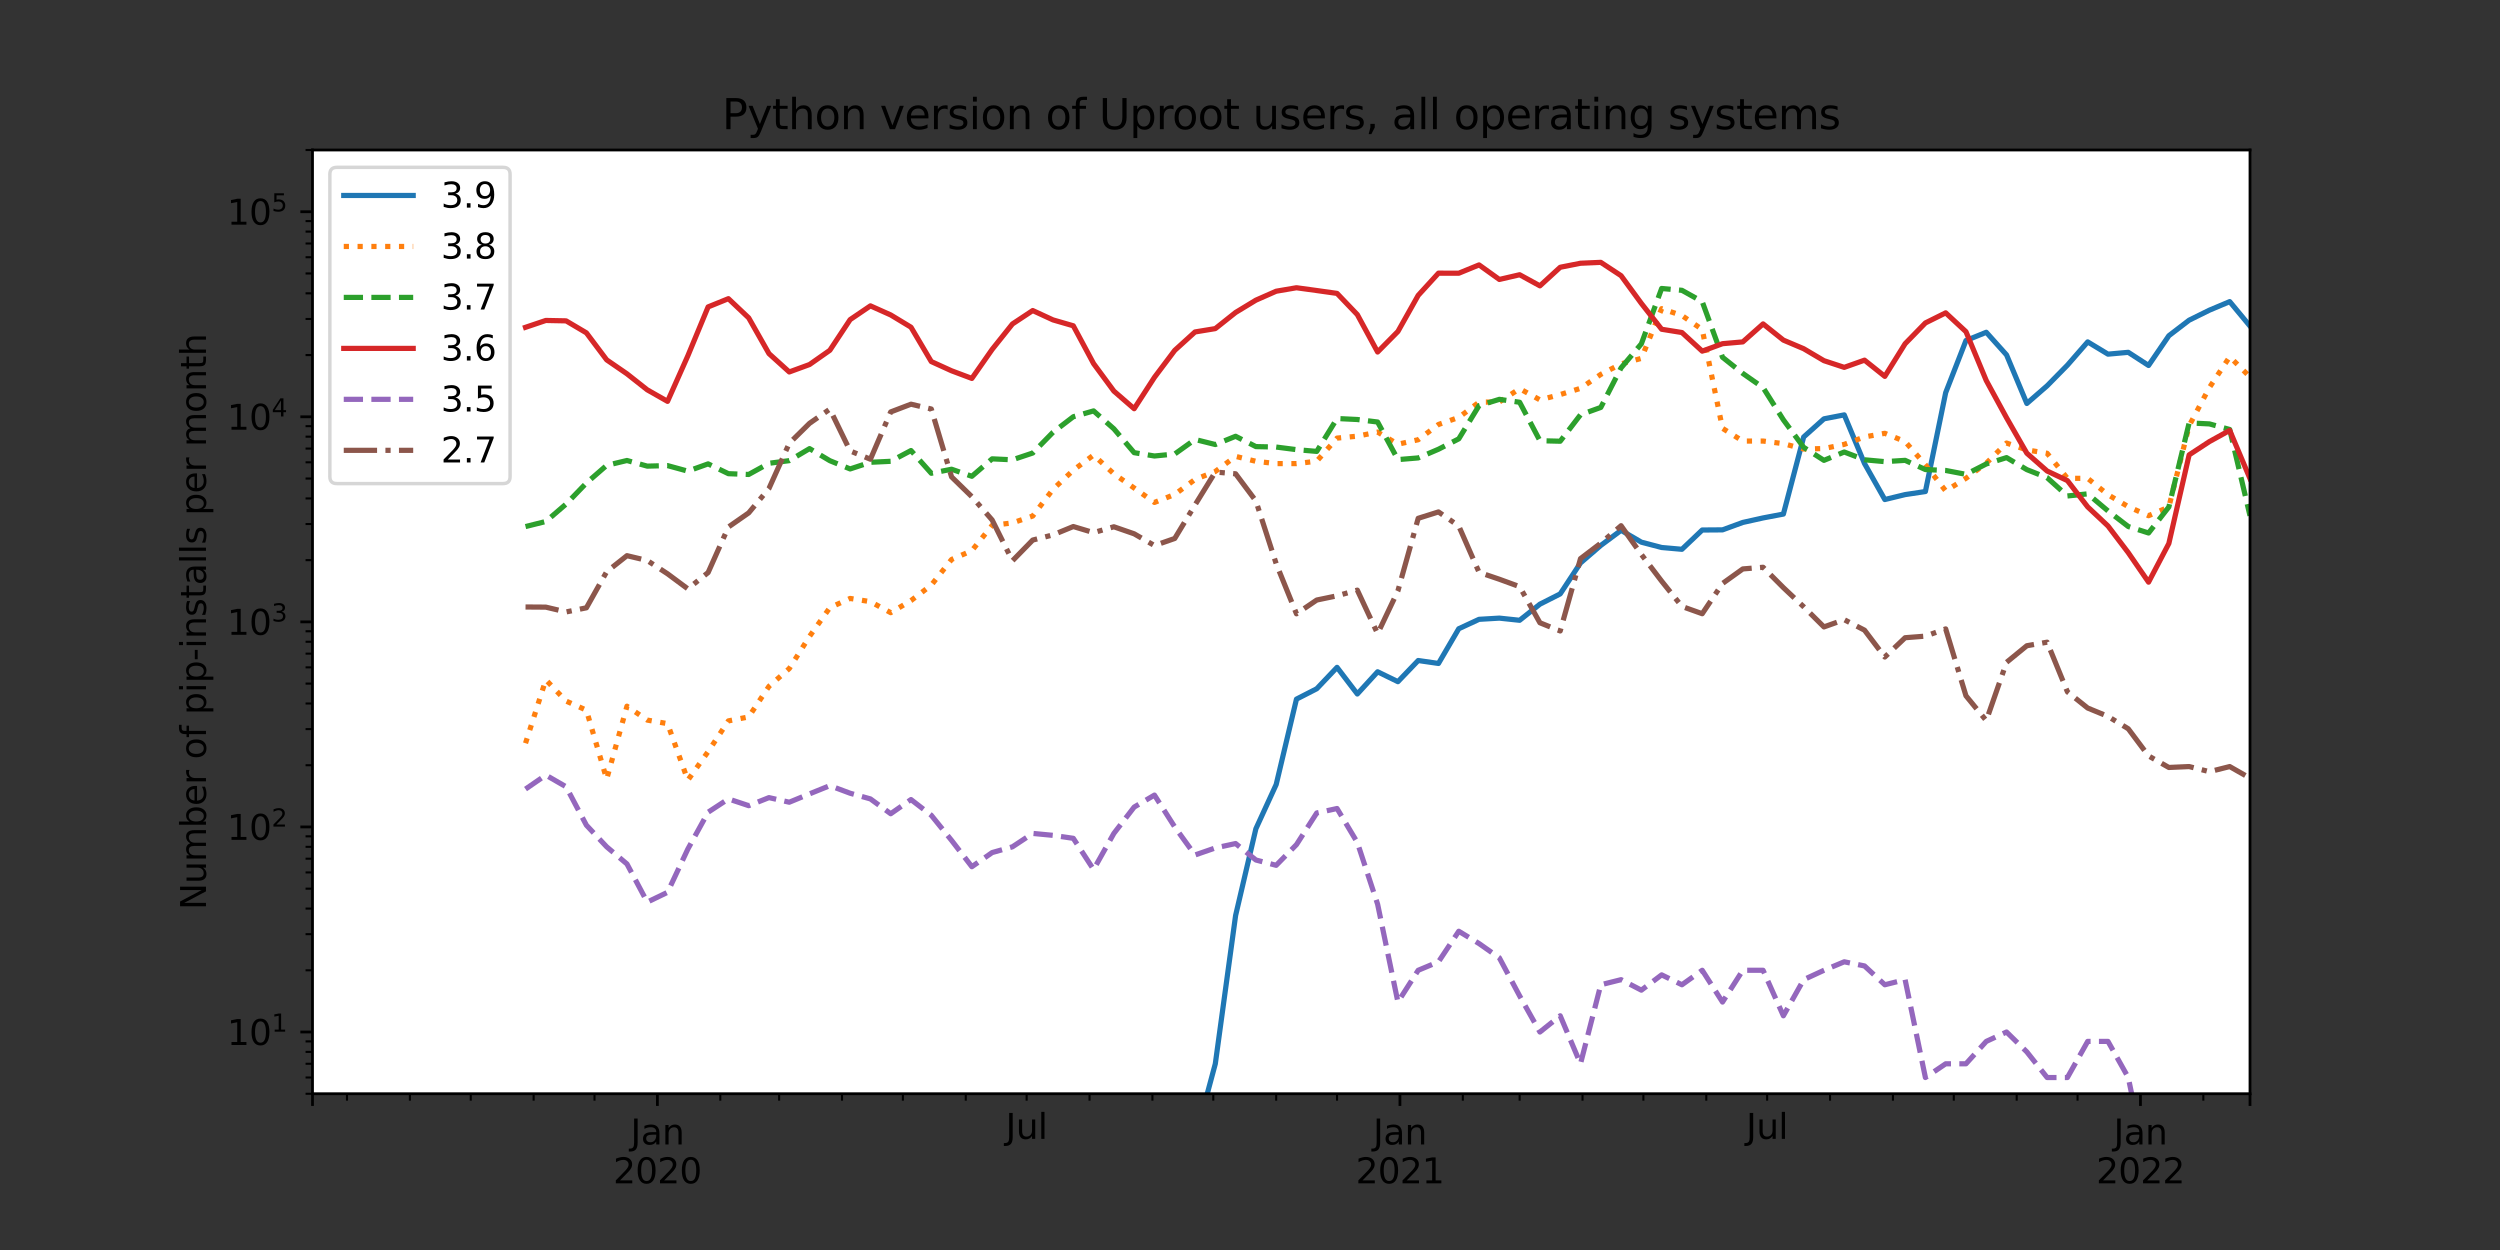 <?xml version="1.0" encoding="utf-8" standalone="no"?>
<!DOCTYPE svg PUBLIC "-//W3C//DTD SVG 1.1//EN"
  "http://www.w3.org/Graphics/SVG/1.1/DTD/svg11.dtd">
<svg xmlns:xlink="http://www.w3.org/1999/xlink" width="720pt" height="360pt" viewBox="0 0 720 360" xmlns="http://www.w3.org/2000/svg" version="1.1">
 <rect x="0" y="0" width="720" height="360" fill="#333333" stroke="none"/>
 <defs>
  <style type="text/css">*{stroke-linejoin: round; stroke-linecap: butt}</style>
 </defs>
 <g id="figure_1">
  <g id="patch_1">
   <path d="M 0 360 
L 720 360 
L 720 0 
L 0 0 
L 0 360 
z
" style="fill: none"/>
  </g>
  <g id="axes_1">
   <g id="patch_2">
    <path d="M 90 315 
L 648 315 
L 648 43.2 
L 90 43.2 
z
" style="fill: #ffffff"/>
   </g>
   <g id="matplotlib.axis_1">
    <g id="xtick_1">
     <g id="line2d_1">
      <defs>
       <path id="m4659f7b552" d="M 0 0 
L 0 3.5 
" style="stroke: #000000; stroke-width: 0.8"/>
      </defs>
      <g>
       <use xlink:href="#m4659f7b552" x="90" y="315" style="stroke: #000000; stroke-width: 0.8"/>
      </g>
     </g>
    </g>
    <g id="xtick_2">
     <g id="line2d_2">
      <g>
       <use xlink:href="#m4659f7b552" x="189.33" y="315" style="stroke: #000000; stroke-width: 0.8"/>
      </g>
     </g>
     <g id="text_1">
      <!-- Jan -->
      <g transform="translate(181.622 329.598)scale(0.1 -0.1)">
       <defs>
        <path id="DejaVuSans-4a" d="M 628 4666 
L 1259 4666 
L 1259 325 
Q 1259 -519 939 -900 
Q 619 -1281 -91 -1281 
L -331 -1281 
L -331 -750 
L -134 -750 
Q 284 -750 456 -515 
Q 628 -281 628 325 
L 628 4666 
z
" transform="scale(0.016)"/>
        <path id="DejaVuSans-61" d="M 2194 1759 
Q 1497 1759 1228 1600 
Q 959 1441 959 1056 
Q 959 750 1161 570 
Q 1363 391 1709 391 
Q 2188 391 2477 730 
Q 2766 1069 2766 1631 
L 2766 1759 
L 2194 1759 
z
M 3341 1997 
L 3341 0 
L 2766 0 
L 2766 531 
Q 2569 213 2275 61 
Q 1981 -91 1556 -91 
Q 1019 -91 701 211 
Q 384 513 384 1019 
Q 384 1609 779 1909 
Q 1175 2209 1959 2209 
L 2766 2209 
L 2766 2266 
Q 2766 2663 2505 2880 
Q 2244 3097 1772 3097 
Q 1472 3097 1187 3025 
Q 903 2953 641 2809 
L 641 3341 
Q 956 3463 1253 3523 
Q 1550 3584 1831 3584 
Q 2591 3584 2966 3190 
Q 3341 2797 3341 1997 
z
" transform="scale(0.016)"/>
        <path id="DejaVuSans-6e" d="M 3513 2113 
L 3513 0 
L 2938 0 
L 2938 2094 
Q 2938 2591 2744 2837 
Q 2550 3084 2163 3084 
Q 1697 3084 1428 2787 
Q 1159 2491 1159 1978 
L 1159 0 
L 581 0 
L 581 3500 
L 1159 3500 
L 1159 2956 
Q 1366 3272 1645 3428 
Q 1925 3584 2291 3584 
Q 2894 3584 3203 3211 
Q 3513 2838 3513 2113 
z
" transform="scale(0.016)"/>
       </defs>
       <use xlink:href="#DejaVuSans-4a"/>
       <use xlink:href="#DejaVuSans-61" x="29.492"/>
       <use xlink:href="#DejaVuSans-6e" x="90.771"/>
      </g>
      <!-- 2020 -->
      <g transform="translate(176.605 340.796)scale(0.1 -0.1)">
       <defs>
        <path id="DejaVuSans-32" d="M 1228 531 
L 3431 531 
L 3431 0 
L 469 0 
L 469 531 
Q 828 903 1448 1529 
Q 2069 2156 2228 2338 
Q 2531 2678 2651 2914 
Q 2772 3150 2772 3378 
Q 2772 3750 2511 3984 
Q 2250 4219 1831 4219 
Q 1534 4219 1204 4116 
Q 875 4013 500 3803 
L 500 4441 
Q 881 4594 1212 4672 
Q 1544 4750 1819 4750 
Q 2544 4750 2975 4387 
Q 3406 4025 3406 3419 
Q 3406 3131 3298 2873 
Q 3191 2616 2906 2266 
Q 2828 2175 2409 1742 
Q 1991 1309 1228 531 
z
" transform="scale(0.016)"/>
        <path id="DejaVuSans-30" d="M 2034 4250 
Q 1547 4250 1301 3770 
Q 1056 3291 1056 2328 
Q 1056 1369 1301 889 
Q 1547 409 2034 409 
Q 2525 409 2770 889 
Q 3016 1369 3016 2328 
Q 3016 3291 2770 3770 
Q 2525 4250 2034 4250 
z
M 2034 4750 
Q 2819 4750 3233 4129 
Q 3647 3509 3647 2328 
Q 3647 1150 3233 529 
Q 2819 -91 2034 -91 
Q 1250 -91 836 529 
Q 422 1150 422 2328 
Q 422 3509 836 4129 
Q 1250 4750 2034 4750 
z
" transform="scale(0.016)"/>
       </defs>
       <use xlink:href="#DejaVuSans-32"/>
       <use xlink:href="#DejaVuSans-30" x="63.623"/>
       <use xlink:href="#DejaVuSans-32" x="127.246"/>
       <use xlink:href="#DejaVuSans-30" x="190.869"/>
      </g>
     </g>
    </g>
    <g id="xtick_3">
     <g id="line2d_3">
      <g>
       <use xlink:href="#m4659f7b552" x="403.181" y="315" style="stroke: #000000; stroke-width: 0.8"/>
      </g>
     </g>
     <g id="text_2">
      <!-- Jan -->
      <g transform="translate(395.473 329.598)scale(0.1 -0.1)">
       <use xlink:href="#DejaVuSans-4a"/>
       <use xlink:href="#DejaVuSans-61" x="29.492"/>
       <use xlink:href="#DejaVuSans-6e" x="90.771"/>
      </g>
      <!-- 2021 -->
      <g transform="translate(390.456 340.796)scale(0.1 -0.1)">
       <defs>
        <path id="DejaVuSans-31" d="M 794 531 
L 1825 531 
L 1825 4091 
L 703 3866 
L 703 4441 
L 1819 4666 
L 2450 4666 
L 2450 531 
L 3481 531 
L 3481 0 
L 794 0 
L 794 531 
z
" transform="scale(0.016)"/>
       </defs>
       <use xlink:href="#DejaVuSans-32"/>
       <use xlink:href="#DejaVuSans-30" x="63.623"/>
       <use xlink:href="#DejaVuSans-32" x="127.246"/>
       <use xlink:href="#DejaVuSans-31" x="190.869"/>
      </g>
     </g>
    </g>
    <g id="xtick_4">
     <g id="line2d_4">
      <g>
       <use xlink:href="#m4659f7b552" x="616.448" y="315" style="stroke: #000000; stroke-width: 0.8"/>
      </g>
     </g>
     <g id="text_3">
      <!-- Jan -->
      <g transform="translate(608.74 329.598)scale(0.1 -0.1)">
       <use xlink:href="#DejaVuSans-4a"/>
       <use xlink:href="#DejaVuSans-61" x="29.492"/>
       <use xlink:href="#DejaVuSans-6e" x="90.771"/>
      </g>
      <!-- 2022 -->
      <g transform="translate(603.723 340.796)scale(0.1 -0.1)">
       <use xlink:href="#DejaVuSans-32"/>
       <use xlink:href="#DejaVuSans-30" x="63.623"/>
       <use xlink:href="#DejaVuSans-32" x="127.246"/>
       <use xlink:href="#DejaVuSans-32" x="190.869"/>
      </g>
     </g>
    </g>
    <g id="xtick_5">
     <g id="line2d_5">
      <g>
       <use xlink:href="#m4659f7b552" x="648" y="315" style="stroke: #000000; stroke-width: 0.8"/>
      </g>
     </g>
    </g>
    <g id="xtick_6">
     <g id="line2d_6">
      <defs>
       <path id="m3054c1ba41" d="M 0 0 
L 0 2 
" style="stroke: #000000; stroke-width: 0.6"/>
      </defs>
      <g>
       <use xlink:href="#m3054c1ba41" x="99.933" y="315" style="stroke: #000000; stroke-width: 0.6"/>
      </g>
     </g>
    </g>
    <g id="xtick_7">
     <g id="line2d_7">
      <g>
       <use xlink:href="#m3054c1ba41" x="118.046" y="315" style="stroke: #000000; stroke-width: 0.6"/>
      </g>
     </g>
    </g>
    <g id="xtick_8">
     <g id="line2d_8">
      <g>
       <use xlink:href="#m3054c1ba41" x="135.575" y="315" style="stroke: #000000; stroke-width: 0.6"/>
      </g>
     </g>
    </g>
    <g id="xtick_9">
     <g id="line2d_9">
      <g>
       <use xlink:href="#m3054c1ba41" x="153.688" y="315" style="stroke: #000000; stroke-width: 0.6"/>
      </g>
     </g>
    </g>
    <g id="xtick_10">
     <g id="line2d_10">
      <g>
       <use xlink:href="#m3054c1ba41" x="171.217" y="315" style="stroke: #000000; stroke-width: 0.6"/>
      </g>
     </g>
    </g>
    <g id="xtick_11">
     <g id="line2d_11">
      <g>
       <use xlink:href="#m3054c1ba41" x="207.443" y="315" style="stroke: #000000; stroke-width: 0.6"/>
      </g>
     </g>
    </g>
    <g id="xtick_12">
     <g id="line2d_12">
      <g>
       <use xlink:href="#m3054c1ba41" x="224.387" y="315" style="stroke: #000000; stroke-width: 0.6"/>
      </g>
     </g>
    </g>
    <g id="xtick_13">
     <g id="line2d_13">
      <g>
       <use xlink:href="#m3054c1ba41" x="242.501" y="315" style="stroke: #000000; stroke-width: 0.6"/>
      </g>
     </g>
    </g>
    <g id="xtick_14">
     <g id="line2d_14">
      <g>
       <use xlink:href="#m3054c1ba41" x="260.029" y="315" style="stroke: #000000; stroke-width: 0.6"/>
      </g>
     </g>
    </g>
    <g id="xtick_15">
     <g id="line2d_15">
      <g>
       <use xlink:href="#m3054c1ba41" x="278.142" y="315" style="stroke: #000000; stroke-width: 0.6"/>
      </g>
     </g>
    </g>
    <g id="xtick_16">
     <g id="line2d_16">
      <g>
       <use xlink:href="#m3054c1ba41" x="295.671" y="315" style="stroke: #000000; stroke-width: 0.6"/>
      </g>
     </g>
     <g id="text_4">
      <!-- Jul -->
      <g transform="translate(289.638 327.998)scale(0.1 -0.1)">
       <defs>
        <path id="DejaVuSans-75" d="M 544 1381 
L 544 3500 
L 1119 3500 
L 1119 1403 
Q 1119 906 1312 657 
Q 1506 409 1894 409 
Q 2359 409 2629 706 
Q 2900 1003 2900 1516 
L 2900 3500 
L 3475 3500 
L 3475 0 
L 2900 0 
L 2900 538 
Q 2691 219 2414 64 
Q 2138 -91 1772 -91 
Q 1169 -91 856 284 
Q 544 659 544 1381 
z
M 1991 3584 
L 1991 3584 
z
" transform="scale(0.016)"/>
        <path id="DejaVuSans-6c" d="M 603 4863 
L 1178 4863 
L 1178 0 
L 603 0 
L 603 4863 
z
" transform="scale(0.016)"/>
       </defs>
       <use xlink:href="#DejaVuSans-4a"/>
       <use xlink:href="#DejaVuSans-75" x="29.492"/>
       <use xlink:href="#DejaVuSans-6c" x="92.871"/>
      </g>
     </g>
    </g>
    <g id="xtick_17">
     <g id="line2d_17">
      <g>
       <use xlink:href="#m3054c1ba41" x="313.784" y="315" style="stroke: #000000; stroke-width: 0.6"/>
      </g>
     </g>
    </g>
    <g id="xtick_18">
     <g id="line2d_18">
      <g>
       <use xlink:href="#m3054c1ba41" x="331.897" y="315" style="stroke: #000000; stroke-width: 0.6"/>
      </g>
     </g>
    </g>
    <g id="xtick_19">
     <g id="line2d_19">
      <g>
       <use xlink:href="#m3054c1ba41" x="349.426" y="315" style="stroke: #000000; stroke-width: 0.6"/>
      </g>
     </g>
    </g>
    <g id="xtick_20">
     <g id="line2d_20">
      <g>
       <use xlink:href="#m3054c1ba41" x="367.539" y="315" style="stroke: #000000; stroke-width: 0.6"/>
      </g>
     </g>
    </g>
    <g id="xtick_21">
     <g id="line2d_21">
      <g>
       <use xlink:href="#m3054c1ba41" x="385.068" y="315" style="stroke: #000000; stroke-width: 0.6"/>
      </g>
     </g>
    </g>
    <g id="xtick_22">
     <g id="line2d_22">
      <g>
       <use xlink:href="#m3054c1ba41" x="421.294" y="315" style="stroke: #000000; stroke-width: 0.6"/>
      </g>
     </g>
    </g>
    <g id="xtick_23">
     <g id="line2d_23">
      <g>
       <use xlink:href="#m3054c1ba41" x="437.654" y="315" style="stroke: #000000; stroke-width: 0.6"/>
      </g>
     </g>
    </g>
    <g id="xtick_24">
     <g id="line2d_24">
      <g>
       <use xlink:href="#m3054c1ba41" x="455.768" y="315" style="stroke: #000000; stroke-width: 0.6"/>
      </g>
     </g>
    </g>
    <g id="xtick_25">
     <g id="line2d_25">
      <g>
       <use xlink:href="#m3054c1ba41" x="473.296" y="315" style="stroke: #000000; stroke-width: 0.6"/>
      </g>
     </g>
    </g>
    <g id="xtick_26">
     <g id="line2d_26">
      <g>
       <use xlink:href="#m3054c1ba41" x="491.409" y="315" style="stroke: #000000; stroke-width: 0.6"/>
      </g>
     </g>
    </g>
    <g id="xtick_27">
     <g id="line2d_27">
      <g>
       <use xlink:href="#m3054c1ba41" x="508.938" y="315" style="stroke: #000000; stroke-width: 0.6"/>
      </g>
     </g>
     <g id="text_5">
      <!-- Jul -->
      <g transform="translate(502.905 327.998)scale(0.1 -0.1)">
       <use xlink:href="#DejaVuSans-4a"/>
       <use xlink:href="#DejaVuSans-75" x="29.492"/>
       <use xlink:href="#DejaVuSans-6c" x="92.871"/>
      </g>
     </g>
    </g>
    <g id="xtick_28">
     <g id="line2d_28">
      <g>
       <use xlink:href="#m3054c1ba41" x="527.051" y="315" style="stroke: #000000; stroke-width: 0.6"/>
      </g>
     </g>
    </g>
    <g id="xtick_29">
     <g id="line2d_29">
      <g>
       <use xlink:href="#m3054c1ba41" x="545.164" y="315" style="stroke: #000000; stroke-width: 0.6"/>
      </g>
     </g>
    </g>
    <g id="xtick_30">
     <g id="line2d_30">
      <g>
       <use xlink:href="#m3054c1ba41" x="562.693" y="315" style="stroke: #000000; stroke-width: 0.6"/>
      </g>
     </g>
    </g>
    <g id="xtick_31">
     <g id="line2d_31">
      <g>
       <use xlink:href="#m3054c1ba41" x="580.806" y="315" style="stroke: #000000; stroke-width: 0.6"/>
      </g>
     </g>
    </g>
    <g id="xtick_32">
     <g id="line2d_32">
      <g>
       <use xlink:href="#m3054c1ba41" x="598.335" y="315" style="stroke: #000000; stroke-width: 0.6"/>
      </g>
     </g>
    </g>
    <g id="xtick_33">
     <g id="line2d_33">
      <g>
       <use xlink:href="#m3054c1ba41" x="634.561" y="315" style="stroke: #000000; stroke-width: 0.6"/>
      </g>
     </g>
    </g>
   </g>
   <g id="matplotlib.axis_2">
    <g id="ytick_1">
     <g id="line2d_34">
      <defs>
       <path id="m616596f6e4" d="M 0 0 
L -3.5 0 
" style="stroke: #000000; stroke-width: 0.8"/>
      </defs>
      <g>
       <use xlink:href="#m616596f6e4" x="90" y="297.221" style="stroke: #000000; stroke-width: 0.8"/>
      </g>
     </g>
     <g id="text_6">
      <!-- $\mathdefault{10^{1}}$ -->
      <g transform="translate(65.4 301.02)scale(0.1 -0.1)">
       <use xlink:href="#DejaVuSans-31" transform="translate(0 0.684)"/>
       <use xlink:href="#DejaVuSans-30" transform="translate(63.623 0.684)"/>
       <use xlink:href="#DejaVuSans-31" transform="translate(128.203 38.966)scale(0.7)"/>
      </g>
     </g>
    </g>
    <g id="ytick_2">
     <g id="line2d_35">
      <g>
       <use xlink:href="#m616596f6e4" x="90" y="238.161" style="stroke: #000000; stroke-width: 0.8"/>
      </g>
     </g>
     <g id="text_7">
      <!-- $\mathdefault{10^{2}}$ -->
      <g transform="translate(65.4 241.96)scale(0.1 -0.1)">
       <use xlink:href="#DejaVuSans-31" transform="translate(0 0.766)"/>
       <use xlink:href="#DejaVuSans-30" transform="translate(63.623 0.766)"/>
       <use xlink:href="#DejaVuSans-32" transform="translate(128.203 39.047)scale(0.7)"/>
      </g>
     </g>
    </g>
    <g id="ytick_3">
     <g id="line2d_36">
      <g>
       <use xlink:href="#m616596f6e4" x="90" y="179.1" style="stroke: #000000; stroke-width: 0.8"/>
      </g>
     </g>
     <g id="text_8">
      <!-- $\mathdefault{10^{3}}$ -->
      <g transform="translate(65.4 182.899)scale(0.1 -0.1)">
       <defs>
        <path id="DejaVuSans-33" d="M 2597 2516 
Q 3050 2419 3304 2112 
Q 3559 1806 3559 1356 
Q 3559 666 3084 287 
Q 2609 -91 1734 -91 
Q 1441 -91 1130 -33 
Q 819 25 488 141 
L 488 750 
Q 750 597 1062 519 
Q 1375 441 1716 441 
Q 2309 441 2620 675 
Q 2931 909 2931 1356 
Q 2931 1769 2642 2001 
Q 2353 2234 1838 2234 
L 1294 2234 
L 1294 2753 
L 1863 2753 
Q 2328 2753 2575 2939 
Q 2822 3125 2822 3475 
Q 2822 3834 2567 4026 
Q 2313 4219 1838 4219 
Q 1578 4219 1281 4162 
Q 984 4106 628 3988 
L 628 4550 
Q 988 4650 1302 4700 
Q 1616 4750 1894 4750 
Q 2613 4750 3031 4423 
Q 3450 4097 3450 3541 
Q 3450 3153 3228 2886 
Q 3006 2619 2597 2516 
z
" transform="scale(0.016)"/>
       </defs>
       <use xlink:href="#DejaVuSans-31" transform="translate(0 0.766)"/>
       <use xlink:href="#DejaVuSans-30" transform="translate(63.623 0.766)"/>
       <use xlink:href="#DejaVuSans-33" transform="translate(128.203 39.047)scale(0.7)"/>
      </g>
     </g>
    </g>
    <g id="ytick_4">
     <g id="line2d_37">
      <g>
       <use xlink:href="#m616596f6e4" x="90" y="120.039" style="stroke: #000000; stroke-width: 0.8"/>
      </g>
     </g>
     <g id="text_9">
      <!-- $\mathdefault{10^{4}}$ -->
      <g transform="translate(65.4 123.839)scale(0.1 -0.1)">
       <defs>
        <path id="DejaVuSans-34" d="M 2419 4116 
L 825 1625 
L 2419 1625 
L 2419 4116 
z
M 2253 4666 
L 3047 4666 
L 3047 1625 
L 3713 1625 
L 3713 1100 
L 3047 1100 
L 3047 0 
L 2419 0 
L 2419 1100 
L 313 1100 
L 313 1709 
L 2253 4666 
z
" transform="scale(0.016)"/>
       </defs>
       <use xlink:href="#DejaVuSans-31" transform="translate(0 0.684)"/>
       <use xlink:href="#DejaVuSans-30" transform="translate(63.623 0.684)"/>
       <use xlink:href="#DejaVuSans-34" transform="translate(128.203 38.966)scale(0.7)"/>
      </g>
     </g>
    </g>
    <g id="ytick_5">
     <g id="line2d_38">
      <g>
       <use xlink:href="#m616596f6e4" x="90" y="60.979" style="stroke: #000000; stroke-width: 0.8"/>
      </g>
     </g>
     <g id="text_10">
      <!-- $\mathdefault{10^{5}}$ -->
      <g transform="translate(65.4 64.778)scale(0.1 -0.1)">
       <defs>
        <path id="DejaVuSans-35" d="M 691 4666 
L 3169 4666 
L 3169 4134 
L 1269 4134 
L 1269 2991 
Q 1406 3038 1543 3061 
Q 1681 3084 1819 3084 
Q 2600 3084 3056 2656 
Q 3513 2228 3513 1497 
Q 3513 744 3044 326 
Q 2575 -91 1722 -91 
Q 1428 -91 1123 -41 
Q 819 9 494 109 
L 494 744 
Q 775 591 1075 516 
Q 1375 441 1709 441 
Q 2250 441 2565 725 
Q 2881 1009 2881 1497 
Q 2881 1984 2565 2268 
Q 2250 2553 1709 2553 
Q 1456 2553 1204 2497 
Q 953 2441 691 2322 
L 691 4666 
z
" transform="scale(0.016)"/>
       </defs>
       <use xlink:href="#DejaVuSans-31" transform="translate(0 0.684)"/>
       <use xlink:href="#DejaVuSans-30" transform="translate(63.623 0.684)"/>
       <use xlink:href="#DejaVuSans-35" transform="translate(128.203 38.966)scale(0.7)"/>
      </g>
     </g>
    </g>
    <g id="ytick_6">
     <g id="line2d_39">
      <defs>
       <path id="m87d5b6f08a" d="M 0 0 
L -2 0 
" style="stroke: #000000; stroke-width: 0.6"/>
      </defs>
      <g>
       <use xlink:href="#m87d5b6f08a" x="90" y="315" style="stroke: #000000; stroke-width: 0.6"/>
      </g>
     </g>
    </g>
    <g id="ytick_7">
     <g id="line2d_40">
      <g>
       <use xlink:href="#m87d5b6f08a" x="90" y="310.324" style="stroke: #000000; stroke-width: 0.6"/>
      </g>
     </g>
    </g>
    <g id="ytick_8">
     <g id="line2d_41">
      <g>
       <use xlink:href="#m87d5b6f08a" x="90" y="306.37" style="stroke: #000000; stroke-width: 0.6"/>
      </g>
     </g>
    </g>
    <g id="ytick_9">
     <g id="line2d_42">
      <g>
       <use xlink:href="#m87d5b6f08a" x="90" y="302.945" style="stroke: #000000; stroke-width: 0.6"/>
      </g>
     </g>
    </g>
    <g id="ytick_10">
     <g id="line2d_43">
      <g>
       <use xlink:href="#m87d5b6f08a" x="90" y="299.923" style="stroke: #000000; stroke-width: 0.6"/>
      </g>
     </g>
    </g>
    <g id="ytick_11">
     <g id="line2d_44">
      <g>
       <use xlink:href="#m87d5b6f08a" x="90" y="279.442" style="stroke: #000000; stroke-width: 0.6"/>
      </g>
     </g>
    </g>
    <g id="ytick_12">
     <g id="line2d_45">
      <g>
       <use xlink:href="#m87d5b6f08a" x="90" y="269.042" style="stroke: #000000; stroke-width: 0.6"/>
      </g>
     </g>
    </g>
    <g id="ytick_13">
     <g id="line2d_46">
      <g>
       <use xlink:href="#m87d5b6f08a" x="90" y="261.663" style="stroke: #000000; stroke-width: 0.6"/>
      </g>
     </g>
    </g>
    <g id="ytick_14">
     <g id="line2d_47">
      <g>
       <use xlink:href="#m87d5b6f08a" x="90" y="255.939" style="stroke: #000000; stroke-width: 0.6"/>
      </g>
     </g>
    </g>
    <g id="ytick_15">
     <g id="line2d_48">
      <g>
       <use xlink:href="#m87d5b6f08a" x="90" y="251.263" style="stroke: #000000; stroke-width: 0.6"/>
      </g>
     </g>
    </g>
    <g id="ytick_16">
     <g id="line2d_49">
      <g>
       <use xlink:href="#m87d5b6f08a" x="90" y="247.309" style="stroke: #000000; stroke-width: 0.6"/>
      </g>
     </g>
    </g>
    <g id="ytick_17">
     <g id="line2d_50">
      <g>
       <use xlink:href="#m87d5b6f08a" x="90" y="243.884" style="stroke: #000000; stroke-width: 0.6"/>
      </g>
     </g>
    </g>
    <g id="ytick_18">
     <g id="line2d_51">
      <g>
       <use xlink:href="#m87d5b6f08a" x="90" y="240.863" style="stroke: #000000; stroke-width: 0.6"/>
      </g>
     </g>
    </g>
    <g id="ytick_19">
     <g id="line2d_52">
      <g>
       <use xlink:href="#m87d5b6f08a" x="90" y="220.382" style="stroke: #000000; stroke-width: 0.6"/>
      </g>
     </g>
    </g>
    <g id="ytick_20">
     <g id="line2d_53">
      <g>
       <use xlink:href="#m87d5b6f08a" x="90" y="209.981" style="stroke: #000000; stroke-width: 0.6"/>
      </g>
     </g>
    </g>
    <g id="ytick_21">
     <g id="line2d_54">
      <g>
       <use xlink:href="#m87d5b6f08a" x="90" y="202.603" style="stroke: #000000; stroke-width: 0.6"/>
      </g>
     </g>
    </g>
    <g id="ytick_22">
     <g id="line2d_55">
      <g>
       <use xlink:href="#m87d5b6f08a" x="90" y="196.879" style="stroke: #000000; stroke-width: 0.6"/>
      </g>
     </g>
    </g>
    <g id="ytick_23">
     <g id="line2d_56">
      <g>
       <use xlink:href="#m87d5b6f08a" x="90" y="192.202" style="stroke: #000000; stroke-width: 0.6"/>
      </g>
     </g>
    </g>
    <g id="ytick_24">
     <g id="line2d_57">
      <g>
       <use xlink:href="#m87d5b6f08a" x="90" y="188.249" style="stroke: #000000; stroke-width: 0.6"/>
      </g>
     </g>
    </g>
    <g id="ytick_25">
     <g id="line2d_58">
      <g>
       <use xlink:href="#m87d5b6f08a" x="90" y="184.824" style="stroke: #000000; stroke-width: 0.6"/>
      </g>
     </g>
    </g>
    <g id="ytick_26">
     <g id="line2d_59">
      <g>
       <use xlink:href="#m87d5b6f08a" x="90" y="181.802" style="stroke: #000000; stroke-width: 0.6"/>
      </g>
     </g>
    </g>
    <g id="ytick_27">
     <g id="line2d_60">
      <g>
       <use xlink:href="#m87d5b6f08a" x="90" y="161.321" style="stroke: #000000; stroke-width: 0.6"/>
      </g>
     </g>
    </g>
    <g id="ytick_28">
     <g id="line2d_61">
      <g>
       <use xlink:href="#m87d5b6f08a" x="90" y="150.921" style="stroke: #000000; stroke-width: 0.6"/>
      </g>
     </g>
    </g>
    <g id="ytick_29">
     <g id="line2d_62">
      <g>
       <use xlink:href="#m87d5b6f08a" x="90" y="143.542" style="stroke: #000000; stroke-width: 0.6"/>
      </g>
     </g>
    </g>
    <g id="ytick_30">
     <g id="line2d_63">
      <g>
       <use xlink:href="#m87d5b6f08a" x="90" y="137.818" style="stroke: #000000; stroke-width: 0.6"/>
      </g>
     </g>
    </g>
    <g id="ytick_31">
     <g id="line2d_64">
      <g>
       <use xlink:href="#m87d5b6f08a" x="90" y="133.142" style="stroke: #000000; stroke-width: 0.6"/>
      </g>
     </g>
    </g>
    <g id="ytick_32">
     <g id="line2d_65">
      <g>
       <use xlink:href="#m87d5b6f08a" x="90" y="129.188" style="stroke: #000000; stroke-width: 0.6"/>
      </g>
     </g>
    </g>
    <g id="ytick_33">
     <g id="line2d_66">
      <g>
       <use xlink:href="#m87d5b6f08a" x="90" y="125.763" style="stroke: #000000; stroke-width: 0.6"/>
      </g>
     </g>
    </g>
    <g id="ytick_34">
     <g id="line2d_67">
      <g>
       <use xlink:href="#m87d5b6f08a" x="90" y="122.742" style="stroke: #000000; stroke-width: 0.6"/>
      </g>
     </g>
    </g>
    <g id="ytick_35">
     <g id="line2d_68">
      <g>
       <use xlink:href="#m87d5b6f08a" x="90" y="102.261" style="stroke: #000000; stroke-width: 0.6"/>
      </g>
     </g>
    </g>
    <g id="ytick_36">
     <g id="line2d_69">
      <g>
       <use xlink:href="#m87d5b6f08a" x="90" y="91.86" style="stroke: #000000; stroke-width: 0.6"/>
      </g>
     </g>
    </g>
    <g id="ytick_37">
     <g id="line2d_70">
      <g>
       <use xlink:href="#m87d5b6f08a" x="90" y="84.482" style="stroke: #000000; stroke-width: 0.6"/>
      </g>
     </g>
    </g>
    <g id="ytick_38">
     <g id="line2d_71">
      <g>
       <use xlink:href="#m87d5b6f08a" x="90" y="78.758" style="stroke: #000000; stroke-width: 0.6"/>
      </g>
     </g>
    </g>
    <g id="ytick_39">
     <g id="line2d_72">
      <g>
       <use xlink:href="#m87d5b6f08a" x="90" y="74.081" style="stroke: #000000; stroke-width: 0.6"/>
      </g>
     </g>
    </g>
    <g id="ytick_40">
     <g id="line2d_73">
      <g>
       <use xlink:href="#m87d5b6f08a" x="90" y="70.128" style="stroke: #000000; stroke-width: 0.6"/>
      </g>
     </g>
    </g>
    <g id="ytick_41">
     <g id="line2d_74">
      <g>
       <use xlink:href="#m87d5b6f08a" x="90" y="66.703" style="stroke: #000000; stroke-width: 0.6"/>
      </g>
     </g>
    </g>
    <g id="ytick_42">
     <g id="line2d_75">
      <g>
       <use xlink:href="#m87d5b6f08a" x="90" y="63.681" style="stroke: #000000; stroke-width: 0.6"/>
      </g>
     </g>
    </g>
    <g id="ytick_43">
     <g id="line2d_76">
      <g>
       <use xlink:href="#m87d5b6f08a" x="90" y="43.2" style="stroke: #000000; stroke-width: 0.6"/>
      </g>
     </g>
    </g>
    <g id="text_11">
     <!-- Number of pip-installs per month -->
     <g transform="translate(59.32 262.006)rotate(-90)scale(0.1 -0.1)">
      <defs>
       <path id="DejaVuSans-4e" d="M 628 4666 
L 1478 4666 
L 3547 763 
L 3547 4666 
L 4159 4666 
L 4159 0 
L 3309 0 
L 1241 3903 
L 1241 0 
L 628 0 
L 628 4666 
z
" transform="scale(0.016)"/>
       <path id="DejaVuSans-6d" d="M 3328 2828 
Q 3544 3216 3844 3400 
Q 4144 3584 4550 3584 
Q 5097 3584 5394 3201 
Q 5691 2819 5691 2113 
L 5691 0 
L 5113 0 
L 5113 2094 
Q 5113 2597 4934 2840 
Q 4756 3084 4391 3084 
Q 3944 3084 3684 2787 
Q 3425 2491 3425 1978 
L 3425 0 
L 2847 0 
L 2847 2094 
Q 2847 2600 2669 2842 
Q 2491 3084 2119 3084 
Q 1678 3084 1418 2786 
Q 1159 2488 1159 1978 
L 1159 0 
L 581 0 
L 581 3500 
L 1159 3500 
L 1159 2956 
Q 1356 3278 1631 3431 
Q 1906 3584 2284 3584 
Q 2666 3584 2933 3390 
Q 3200 3197 3328 2828 
z
" transform="scale(0.016)"/>
       <path id="DejaVuSans-62" d="M 3116 1747 
Q 3116 2381 2855 2742 
Q 2594 3103 2138 3103 
Q 1681 3103 1420 2742 
Q 1159 2381 1159 1747 
Q 1159 1113 1420 752 
Q 1681 391 2138 391 
Q 2594 391 2855 752 
Q 3116 1113 3116 1747 
z
M 1159 2969 
Q 1341 3281 1617 3432 
Q 1894 3584 2278 3584 
Q 2916 3584 3314 3078 
Q 3713 2572 3713 1747 
Q 3713 922 3314 415 
Q 2916 -91 2278 -91 
Q 1894 -91 1617 61 
Q 1341 213 1159 525 
L 1159 0 
L 581 0 
L 581 4863 
L 1159 4863 
L 1159 2969 
z
" transform="scale(0.016)"/>
       <path id="DejaVuSans-65" d="M 3597 1894 
L 3597 1613 
L 953 1613 
Q 991 1019 1311 708 
Q 1631 397 2203 397 
Q 2534 397 2845 478 
Q 3156 559 3463 722 
L 3463 178 
Q 3153 47 2828 -22 
Q 2503 -91 2169 -91 
Q 1331 -91 842 396 
Q 353 884 353 1716 
Q 353 2575 817 3079 
Q 1281 3584 2069 3584 
Q 2775 3584 3186 3129 
Q 3597 2675 3597 1894 
z
M 3022 2063 
Q 3016 2534 2758 2815 
Q 2500 3097 2075 3097 
Q 1594 3097 1305 2825 
Q 1016 2553 972 2059 
L 3022 2063 
z
" transform="scale(0.016)"/>
       <path id="DejaVuSans-72" d="M 2631 2963 
Q 2534 3019 2420 3045 
Q 2306 3072 2169 3072 
Q 1681 3072 1420 2755 
Q 1159 2438 1159 1844 
L 1159 0 
L 581 0 
L 581 3500 
L 1159 3500 
L 1159 2956 
Q 1341 3275 1631 3429 
Q 1922 3584 2338 3584 
Q 2397 3584 2469 3576 
Q 2541 3569 2628 3553 
L 2631 2963 
z
" transform="scale(0.016)"/>
       <path id="DejaVuSans-20" transform="scale(0.016)"/>
       <path id="DejaVuSans-6f" d="M 1959 3097 
Q 1497 3097 1228 2736 
Q 959 2375 959 1747 
Q 959 1119 1226 758 
Q 1494 397 1959 397 
Q 2419 397 2687 759 
Q 2956 1122 2956 1747 
Q 2956 2369 2687 2733 
Q 2419 3097 1959 3097 
z
M 1959 3584 
Q 2709 3584 3137 3096 
Q 3566 2609 3566 1747 
Q 3566 888 3137 398 
Q 2709 -91 1959 -91 
Q 1206 -91 779 398 
Q 353 888 353 1747 
Q 353 2609 779 3096 
Q 1206 3584 1959 3584 
z
" transform="scale(0.016)"/>
       <path id="DejaVuSans-66" d="M 2375 4863 
L 2375 4384 
L 1825 4384 
Q 1516 4384 1395 4259 
Q 1275 4134 1275 3809 
L 1275 3500 
L 2222 3500 
L 2222 3053 
L 1275 3053 
L 1275 0 
L 697 0 
L 697 3053 
L 147 3053 
L 147 3500 
L 697 3500 
L 697 3744 
Q 697 4328 969 4595 
Q 1241 4863 1831 4863 
L 2375 4863 
z
" transform="scale(0.016)"/>
       <path id="DejaVuSans-70" d="M 1159 525 
L 1159 -1331 
L 581 -1331 
L 581 3500 
L 1159 3500 
L 1159 2969 
Q 1341 3281 1617 3432 
Q 1894 3584 2278 3584 
Q 2916 3584 3314 3078 
Q 3713 2572 3713 1747 
Q 3713 922 3314 415 
Q 2916 -91 2278 -91 
Q 1894 -91 1617 61 
Q 1341 213 1159 525 
z
M 3116 1747 
Q 3116 2381 2855 2742 
Q 2594 3103 2138 3103 
Q 1681 3103 1420 2742 
Q 1159 2381 1159 1747 
Q 1159 1113 1420 752 
Q 1681 391 2138 391 
Q 2594 391 2855 752 
Q 3116 1113 3116 1747 
z
" transform="scale(0.016)"/>
       <path id="DejaVuSans-69" d="M 603 3500 
L 1178 3500 
L 1178 0 
L 603 0 
L 603 3500 
z
M 603 4863 
L 1178 4863 
L 1178 4134 
L 603 4134 
L 603 4863 
z
" transform="scale(0.016)"/>
       <path id="DejaVuSans-2d" d="M 313 2009 
L 1997 2009 
L 1997 1497 
L 313 1497 
L 313 2009 
z
" transform="scale(0.016)"/>
       <path id="DejaVuSans-73" d="M 2834 3397 
L 2834 2853 
Q 2591 2978 2328 3040 
Q 2066 3103 1784 3103 
Q 1356 3103 1142 2972 
Q 928 2841 928 2578 
Q 928 2378 1081 2264 
Q 1234 2150 1697 2047 
L 1894 2003 
Q 2506 1872 2764 1633 
Q 3022 1394 3022 966 
Q 3022 478 2636 193 
Q 2250 -91 1575 -91 
Q 1294 -91 989 -36 
Q 684 19 347 128 
L 347 722 
Q 666 556 975 473 
Q 1284 391 1588 391 
Q 1994 391 2212 530 
Q 2431 669 2431 922 
Q 2431 1156 2273 1281 
Q 2116 1406 1581 1522 
L 1381 1569 
Q 847 1681 609 1914 
Q 372 2147 372 2553 
Q 372 3047 722 3315 
Q 1072 3584 1716 3584 
Q 2034 3584 2315 3537 
Q 2597 3491 2834 3397 
z
" transform="scale(0.016)"/>
       <path id="DejaVuSans-74" d="M 1172 4494 
L 1172 3500 
L 2356 3500 
L 2356 3053 
L 1172 3053 
L 1172 1153 
Q 1172 725 1289 603 
Q 1406 481 1766 481 
L 2356 481 
L 2356 0 
L 1766 0 
Q 1100 0 847 248 
Q 594 497 594 1153 
L 594 3053 
L 172 3053 
L 172 3500 
L 594 3500 
L 594 4494 
L 1172 4494 
z
" transform="scale(0.016)"/>
       <path id="DejaVuSans-68" d="M 3513 2113 
L 3513 0 
L 2938 0 
L 2938 2094 
Q 2938 2591 2744 2837 
Q 2550 3084 2163 3084 
Q 1697 3084 1428 2787 
Q 1159 2491 1159 1978 
L 1159 0 
L 581 0 
L 581 4863 
L 1159 4863 
L 1159 2956 
Q 1366 3272 1645 3428 
Q 1925 3584 2291 3584 
Q 2894 3584 3203 3211 
Q 3513 2838 3513 2113 
z
" transform="scale(0.016)"/>
      </defs>
      <use xlink:href="#DejaVuSans-4e"/>
      <use xlink:href="#DejaVuSans-75" x="74.805"/>
      <use xlink:href="#DejaVuSans-6d" x="138.184"/>
      <use xlink:href="#DejaVuSans-62" x="235.596"/>
      <use xlink:href="#DejaVuSans-65" x="299.072"/>
      <use xlink:href="#DejaVuSans-72" x="360.596"/>
      <use xlink:href="#DejaVuSans-20" x="401.709"/>
      <use xlink:href="#DejaVuSans-6f" x="433.496"/>
      <use xlink:href="#DejaVuSans-66" x="494.678"/>
      <use xlink:href="#DejaVuSans-20" x="529.883"/>
      <use xlink:href="#DejaVuSans-70" x="561.67"/>
      <use xlink:href="#DejaVuSans-69" x="625.146"/>
      <use xlink:href="#DejaVuSans-70" x="652.93"/>
      <use xlink:href="#DejaVuSans-2d" x="716.406"/>
      <use xlink:href="#DejaVuSans-69" x="752.49"/>
      <use xlink:href="#DejaVuSans-6e" x="780.273"/>
      <use xlink:href="#DejaVuSans-73" x="843.652"/>
      <use xlink:href="#DejaVuSans-74" x="895.752"/>
      <use xlink:href="#DejaVuSans-61" x="934.961"/>
      <use xlink:href="#DejaVuSans-6c" x="996.24"/>
      <use xlink:href="#DejaVuSans-6c" x="1024.023"/>
      <use xlink:href="#DejaVuSans-73" x="1051.807"/>
      <use xlink:href="#DejaVuSans-20" x="1103.906"/>
      <use xlink:href="#DejaVuSans-70" x="1135.693"/>
      <use xlink:href="#DejaVuSans-65" x="1199.17"/>
      <use xlink:href="#DejaVuSans-72" x="1260.693"/>
      <use xlink:href="#DejaVuSans-20" x="1301.807"/>
      <use xlink:href="#DejaVuSans-6d" x="1333.594"/>
      <use xlink:href="#DejaVuSans-6f" x="1431.006"/>
      <use xlink:href="#DejaVuSans-6e" x="1492.188"/>
      <use xlink:href="#DejaVuSans-74" x="1555.566"/>
      <use xlink:href="#DejaVuSans-68" x="1594.775"/>
     </g>
    </g>
   </g>
   <g id="line2d_77">
    <path d="M 332.479 361 
L 332.482 338.503 
L 338.325 338.503 
L 344.168 328.103 
L 350.01 306.37 
L 355.853 263.663 
L 361.696 238.679 
L 367.539 225.945 
L 373.382 201.351 
L 379.225 198.357 
L 385.068 192.202 
L 390.911 199.868 
L 396.754 193.473 
L 402.597 196.321 
L 408.44 190.228 
L 414.283 191.073 
L 420.126 181.072 
L 425.969 178.367 
L 431.812 178.02 
L 437.654 178.642 
L 443.497 174 
L 449.34 171.044 
L 455.183 162.129 
L 461.026 157.086 
L 466.869 152.736 
L 472.712 156.147 
L 478.555 157.68 
L 484.398 158.198 
L 490.241 152.645 
L 496.084 152.599 
L 501.927 150.463 
L 507.77 149.162 
L 513.613 148.052 
L 519.455 125.853 
L 525.298 120.623 
L 531.141 119.486 
L 536.984 133.508 
L 542.827 143.865 
L 548.67 142.444 
L 554.513 141.562 
L 560.356 113.084 
L 566.199 98.073 
L 572.042 95.695 
L 577.885 102.212 
L 583.728 116.197 
L 589.571 111.11 
L 595.414 105.168 
L 601.257 98.466 
L 607.099 101.996 
L 612.942 101.469 
L 618.785 105.254 
L 624.628 96.69 
L 630.471 92.213 
L 636.314 89.326 
L 642.157 86.865 
L 648 93.914 
" clip-path="url(#p88ece42730)" style="fill: none; stroke: #1f77b4; stroke-width: 1.5; stroke-linecap: square"/>
   </g>
   <g id="line2d_78">
    <path d="M 151.351 214.05 
L 157.194 195.775 
L 163.037 201.907 
L 168.88 204.533 
L 174.723 224.4 
L 180.565 203.384 
L 186.408 207.382 
L 192.251 208.406 
L 198.094 224.701 
L 203.937 216.464 
L 209.78 207.615 
L 215.623 206.471 
L 221.466 197.66 
L 227.309 192.547 
L 233.152 183.269 
L 238.995 175.007 
L 244.838 172.351 
L 250.681 173.274 
L 256.524 176.446 
L 262.366 172.969 
L 268.209 168.513 
L 274.052 161.129 
L 279.895 158.587 
L 285.738 151.3 
L 291.581 150.598 
L 297.424 148.617 
L 303.267 140.917 
L 309.11 135.416 
L 314.953 131.057 
L 320.796 136.46 
L 326.639 140.549 
L 332.482 144.696 
L 338.325 142.401 
L 344.168 138.081 
L 350.01 135.783 
L 355.853 131.435 
L 361.696 132.853 
L 367.539 133.521 
L 373.382 133.521 
L 379.225 132.828 
L 385.068 126.177 
L 390.911 125.619 
L 396.754 124.438 
L 402.597 127.937 
L 408.44 126.644 
L 414.283 122.251 
L 420.126 120.22 
L 425.969 115.827 
L 431.812 115.766 
L 437.654 111.931 
L 443.497 115.163 
L 449.34 113.632 
L 455.183 111.845 
L 461.026 107.821 
L 466.869 104.798 
L 472.712 103.217 
L 478.555 88.899 
L 484.398 90.873 
L 490.241 94.898 
L 496.084 123.362 
L 501.927 127.031 
L 507.77 127.021 
L 513.613 127.773 
L 519.455 129.32 
L 525.298 129.181 
L 531.141 127.979 
L 536.984 125.834 
L 542.827 124.794 
L 548.67 127.167 
L 554.513 133.844 
L 560.356 141.385 
L 566.199 137.752 
L 572.042 133.413 
L 577.885 127.597 
L 583.728 129.568 
L 589.571 130.546 
L 595.414 137.762 
L 601.257 137.772 
L 607.099 142.474 
L 612.942 145.919 
L 618.785 148.523 
L 624.628 146.025 
L 630.471 122.614 
L 636.314 111.608 
L 642.157 102.739 
L 648 108.578 
" clip-path="url(#p88ece42730)" style="fill: none; stroke-dasharray: 1.5,2.475; stroke-dashoffset: 0; stroke: #ff7f0e; stroke-width: 1.5"/>
   </g>
   <g id="line2d_79">
    <path d="M 151.351 151.649 
L 157.194 150.188 
L 163.037 145.17 
L 168.88 139.107 
L 174.723 134.025 
L 180.565 132.621 
L 186.408 134.247 
L 192.251 134.091 
L 198.094 135.693 
L 203.937 133.595 
L 209.78 136.421 
L 215.623 136.645 
L 221.466 133.426 
L 227.309 132.668 
L 233.152 129.203 
L 238.995 132.68 
L 244.838 135.054 
L 250.681 133.138 
L 256.524 132.857 
L 262.366 129.755 
L 268.209 136.3 
L 274.052 135.137 
L 279.895 137.17 
L 285.738 132.148 
L 291.581 132.425 
L 297.424 130.469 
L 303.267 124.493 
L 309.11 120.022 
L 314.953 118.34 
L 320.796 123.497 
L 326.639 130.369 
L 332.482 131.327 
L 338.325 130.752 
L 344.168 126.567 
L 350.01 128.024 
L 355.853 125.648 
L 361.696 128.619 
L 367.539 128.748 
L 373.382 129.498 
L 379.225 130.003 
L 385.068 120.532 
L 390.911 120.818 
L 396.754 121.539 
L 402.597 132.367 
L 408.44 131.882 
L 414.283 129.379 
L 420.126 126.386 
L 425.969 116.823 
L 431.812 115.011 
L 437.654 115.851 
L 443.497 126.924 
L 449.34 127.072 
L 455.183 119.449 
L 461.026 117.34 
L 466.869 105.948 
L 472.712 99.019 
L 478.555 83.081 
L 484.398 83.613 
L 490.241 86.87 
L 496.084 102.89 
L 501.927 107.542 
L 507.77 111.643 
L 513.613 120.911 
L 519.455 128.831 
L 525.298 132.58 
L 531.141 130.178 
L 536.984 132.417 
L 542.827 132.955 
L 548.67 132.58 
L 554.513 135.23 
L 560.356 135.491 
L 566.199 136.611 
L 572.042 133.621 
L 577.885 131.793 
L 583.728 135.253 
L 589.571 137.568 
L 595.414 142.84 
L 601.257 142.23 
L 607.099 147.151 
L 612.942 151.641 
L 618.785 153.5 
L 624.628 146.003 
L 630.471 121.799 
L 636.314 122.084 
L 642.157 123.691 
L 648 148.539 
" clip-path="url(#p88ece42730)" style="fill: none; stroke-dasharray: 5.55,2.4; stroke-dashoffset: 0; stroke: #2ca02c; stroke-width: 1.5"/>
   </g>
   <g id="line2d_80">
    <path d="M 151.351 94.266 
L 157.194 92.292 
L 163.037 92.407 
L 168.88 95.86 
L 174.723 103.642 
L 180.565 107.658 
L 186.408 112.27 
L 192.251 115.591 
L 198.094 102.485 
L 203.937 88.389 
L 209.78 86.018 
L 215.623 91.541 
L 221.466 101.841 
L 227.309 107.125 
L 233.152 104.983 
L 238.995 100.882 
L 244.838 92.049 
L 250.681 88.088 
L 256.524 90.702 
L 262.366 94.234 
L 268.209 104.129 
L 274.052 106.788 
L 279.895 108.983 
L 285.738 100.624 
L 291.581 93.302 
L 297.424 89.436 
L 303.267 92.133 
L 309.11 93.826 
L 314.953 104.715 
L 320.796 112.638 
L 326.639 117.707 
L 332.482 108.67 
L 338.325 100.904 
L 344.168 95.602 
L 350.01 94.638 
L 355.853 89.993 
L 361.696 86.446 
L 367.539 83.871 
L 373.382 82.871 
L 379.225 83.674 
L 385.068 84.499 
L 390.911 90.607 
L 396.754 101.377 
L 402.597 95.468 
L 408.44 85.066 
L 414.283 78.669 
L 420.126 78.688 
L 425.969 76.293 
L 431.812 80.481 
L 437.654 79.124 
L 443.497 82.322 
L 449.34 76.971 
L 455.183 75.814 
L 461.026 75.557 
L 466.869 79.395 
L 472.712 87.381 
L 478.555 94.826 
L 484.398 95.768 
L 490.241 101.13 
L 496.084 98.983 
L 501.927 98.467 
L 507.77 93.287 
L 513.613 97.951 
L 519.455 100.426 
L 525.298 103.876 
L 531.141 105.802 
L 536.984 103.725 
L 542.827 108.391 
L 548.67 98.997 
L 554.513 93.006 
L 560.356 90.1 
L 566.199 95.525 
L 572.042 109.592 
L 577.885 120.321 
L 583.728 130.523 
L 589.571 135.655 
L 595.414 138.415 
L 601.257 145.996 
L 607.099 151.483 
L 612.942 159.169 
L 618.785 167.661 
L 624.628 156.527 
L 630.471 131.002 
L 636.314 127.173 
L 642.157 123.95 
L 648 137.844 
" clip-path="url(#p88ece42730)" style="fill: none; stroke: #d62728; stroke-width: 1.5; stroke-linecap: square"/>
   </g>
   <g id="line2d_81">
    <path d="M 151.351 227.253 
L 157.194 223.227 
L 163.037 226.591 
L 168.88 237.653 
L 174.723 243.884 
L 180.565 248.818 
L 186.408 259.808 
L 192.251 256.987 
L 198.094 244.533 
L 203.937 233.915 
L 209.78 230.086 
L 215.623 232.03 
L 221.466 229.714 
L 227.309 231.039 
L 233.152 228.63 
L 238.995 226.266 
L 244.838 228.454 
L 250.681 230.086 
L 256.524 234.354 
L 262.366 230.274 
L 268.209 234.8 
L 274.052 242.029 
L 279.895 249.608 
L 285.738 245.539 
L 291.581 243.884 
L 297.424 240.022 
L 303.267 240.58 
L 309.11 241.439 
L 314.953 250.422 
L 320.796 240.022 
L 326.639 232.437 
L 332.482 228.986 
L 338.325 238.161 
L 344.168 246.233 
L 350.01 244.207 
L 355.853 242.94 
L 361.696 247.678 
L 367.539 249.21 
L 373.382 243.251 
L 379.225 234.133 
L 385.068 232.851 
L 390.911 242.633 
L 396.754 260.412 
L 402.597 288.591 
L 408.44 279.442 
L 414.283 276.997 
L 420.126 268.201 
L 425.969 271.744 
L 431.812 275.857 
L 437.654 286.821 
L 443.497 297.221 
L 449.34 292.545 
L 455.183 306.37 
L 461.026 283.611 
L 466.869 282.144 
L 472.712 285.166 
L 478.555 280.758 
L 484.398 283.611 
L 490.241 279.442 
L 496.084 288.591 
L 501.927 279.442 
L 507.77 279.442 
L 513.613 292.545 
L 519.455 282.144 
L 525.298 279.442 
L 531.141 276.997 
L 536.984 278.191 
L 542.827 283.611 
L 548.67 282.144 
L 554.513 310.324 
L 560.356 306.37 
L 566.199 306.37 
L 572.042 299.923 
L 577.885 297.221 
L 583.728 302.945 
L 589.571 310.324 
L 595.414 310.324 
L 601.257 299.923 
L 607.099 299.923 
L 612.942 310.324 
L 618.785 338.503 
L 618.788 361 
M 642.154 361 
L 642.157 328.103 
L 648 320.724 
" clip-path="url(#p88ece42730)" style="fill: none; stroke-dasharray: 5.55,2.4; stroke-dashoffset: 0; stroke: #9467bd; stroke-width: 1.5"/>
   </g>
   <g id="line2d_82">
    <path d="M 151.351 174.811 
L 157.194 174.855 
L 163.037 176.239 
L 168.88 175.051 
L 174.723 164.658 
L 180.565 160.033 
L 186.408 161.424 
L 192.251 165.249 
L 198.094 169.587 
L 203.937 164.893 
L 209.78 151.782 
L 215.623 147.711 
L 221.466 140.67 
L 227.309 127.666 
L 233.152 121.912 
L 238.995 117.836 
L 244.838 129.868 
L 250.681 132.255 
L 256.524 118.637 
L 262.366 116.406 
L 268.209 117.794 
L 274.052 137.351 
L 279.895 143.047 
L 285.738 149.759 
L 291.581 161.514 
L 297.424 155.536 
L 303.267 154.045 
L 309.11 151.641 
L 314.953 153.396 
L 320.796 151.711 
L 326.639 153.738 
L 332.482 157.119 
L 338.325 155.079 
L 344.168 145.417 
L 350.01 135.944 
L 355.853 136.455 
L 361.696 144.27 
L 367.539 162.341 
L 373.382 176.772 
L 379.225 172.808 
L 385.068 171.593 
L 390.911 169.962 
L 396.754 182.496 
L 402.597 170.178 
L 408.44 149.274 
L 414.283 147.433 
L 420.126 151.492 
L 425.969 164.834 
L 431.812 166.821 
L 437.654 168.958 
L 443.497 179.358 
L 449.34 181.717 
L 455.183 160.889 
L 461.026 156.432 
L 466.869 151.404 
L 472.712 159.682 
L 478.555 167.367 
L 484.398 174.66 
L 490.241 176.749 
L 496.084 168.042 
L 501.927 163.853 
L 507.77 163.376 
L 513.613 169.236 
L 519.455 174.746 
L 525.298 180.551 
L 531.141 178.467 
L 536.984 181.491 
L 542.827 189.219 
L 548.67 183.664 
L 554.513 183.208 
L 560.356 181.127 
L 566.199 200.392 
L 572.042 207.537 
L 577.885 190.748 
L 583.728 185.971 
L 589.571 184.952 
L 595.414 199.242 
L 601.257 203.918 
L 607.099 206.322 
L 612.942 209.896 
L 618.785 217.705 
L 624.628 221.031 
L 630.471 220.769 
L 636.314 222.243 
L 642.157 220.769 
L 648 224.101 
" clip-path="url(#p88ece42730)" style="fill: none; stroke-dasharray: 9.6,2.4,1.5,2.4; stroke-dashoffset: 0; stroke: #8c564b; stroke-width: 1.5"/>
   </g>
   <g id="patch_3">
    <path d="M 90 315 
L 90 43.2 
" style="fill: none; stroke: #000000; stroke-width: 0.8; stroke-linejoin: miter; stroke-linecap: square"/>
   </g>
   <g id="patch_4">
    <path d="M 648 315 
L 648 43.2 
" style="fill: none; stroke: #000000; stroke-width: 0.8; stroke-linejoin: miter; stroke-linecap: square"/>
   </g>
   <g id="patch_5">
    <path d="M 90 315 
L 648 315 
" style="fill: none; stroke: #000000; stroke-width: 0.8; stroke-linejoin: miter; stroke-linecap: square"/>
   </g>
   <g id="patch_6">
    <path d="M 90 43.2 
L 648 43.2 
" style="fill: none; stroke: #000000; stroke-width: 0.8; stroke-linejoin: miter; stroke-linecap: square"/>
   </g>
   <g id="text_12">
    <!-- Python version of Uproot users, all operating systems -->
    <g transform="translate(207.976 37.2)scale(0.12 -0.12)">
     <defs>
      <path id="DejaVuSans-50" d="M 1259 4147 
L 1259 2394 
L 2053 2394 
Q 2494 2394 2734 2622 
Q 2975 2850 2975 3272 
Q 2975 3691 2734 3919 
Q 2494 4147 2053 4147 
L 1259 4147 
z
M 628 4666 
L 2053 4666 
Q 2838 4666 3239 4311 
Q 3641 3956 3641 3272 
Q 3641 2581 3239 2228 
Q 2838 1875 2053 1875 
L 1259 1875 
L 1259 0 
L 628 0 
L 628 4666 
z
" transform="scale(0.016)"/>
      <path id="DejaVuSans-79" d="M 2059 -325 
Q 1816 -950 1584 -1140 
Q 1353 -1331 966 -1331 
L 506 -1331 
L 506 -850 
L 844 -850 
Q 1081 -850 1212 -737 
Q 1344 -625 1503 -206 
L 1606 56 
L 191 3500 
L 800 3500 
L 1894 763 
L 2988 3500 
L 3597 3500 
L 2059 -325 
z
" transform="scale(0.016)"/>
      <path id="DejaVuSans-76" d="M 191 3500 
L 800 3500 
L 1894 563 
L 2988 3500 
L 3597 3500 
L 2284 0 
L 1503 0 
L 191 3500 
z
" transform="scale(0.016)"/>
      <path id="DejaVuSans-55" d="M 556 4666 
L 1191 4666 
L 1191 1831 
Q 1191 1081 1462 751 
Q 1734 422 2344 422 
Q 2950 422 3222 751 
Q 3494 1081 3494 1831 
L 3494 4666 
L 4128 4666 
L 4128 1753 
Q 4128 841 3676 375 
Q 3225 -91 2344 -91 
Q 1459 -91 1007 375 
Q 556 841 556 1753 
L 556 4666 
z
" transform="scale(0.016)"/>
      <path id="DejaVuSans-2c" d="M 750 794 
L 1409 794 
L 1409 256 
L 897 -744 
L 494 -744 
L 750 256 
L 750 794 
z
" transform="scale(0.016)"/>
      <path id="DejaVuSans-67" d="M 2906 1791 
Q 2906 2416 2648 2759 
Q 2391 3103 1925 3103 
Q 1463 3103 1205 2759 
Q 947 2416 947 1791 
Q 947 1169 1205 825 
Q 1463 481 1925 481 
Q 2391 481 2648 825 
Q 2906 1169 2906 1791 
z
M 3481 434 
Q 3481 -459 3084 -895 
Q 2688 -1331 1869 -1331 
Q 1566 -1331 1297 -1286 
Q 1028 -1241 775 -1147 
L 775 -588 
Q 1028 -725 1275 -790 
Q 1522 -856 1778 -856 
Q 2344 -856 2625 -561 
Q 2906 -266 2906 331 
L 2906 616 
Q 2728 306 2450 153 
Q 2172 0 1784 0 
Q 1141 0 747 490 
Q 353 981 353 1791 
Q 353 2603 747 3093 
Q 1141 3584 1784 3584 
Q 2172 3584 2450 3431 
Q 2728 3278 2906 2969 
L 2906 3500 
L 3481 3500 
L 3481 434 
z
" transform="scale(0.016)"/>
     </defs>
     <use xlink:href="#DejaVuSans-50"/>
     <use xlink:href="#DejaVuSans-79" x="60.303"/>
     <use xlink:href="#DejaVuSans-74" x="119.482"/>
     <use xlink:href="#DejaVuSans-68" x="158.691"/>
     <use xlink:href="#DejaVuSans-6f" x="222.07"/>
     <use xlink:href="#DejaVuSans-6e" x="283.252"/>
     <use xlink:href="#DejaVuSans-20" x="346.631"/>
     <use xlink:href="#DejaVuSans-76" x="378.418"/>
     <use xlink:href="#DejaVuSans-65" x="437.598"/>
     <use xlink:href="#DejaVuSans-72" x="499.121"/>
     <use xlink:href="#DejaVuSans-73" x="540.234"/>
     <use xlink:href="#DejaVuSans-69" x="592.334"/>
     <use xlink:href="#DejaVuSans-6f" x="620.117"/>
     <use xlink:href="#DejaVuSans-6e" x="681.299"/>
     <use xlink:href="#DejaVuSans-20" x="744.678"/>
     <use xlink:href="#DejaVuSans-6f" x="776.465"/>
     <use xlink:href="#DejaVuSans-66" x="837.646"/>
     <use xlink:href="#DejaVuSans-20" x="872.852"/>
     <use xlink:href="#DejaVuSans-55" x="904.639"/>
     <use xlink:href="#DejaVuSans-70" x="977.832"/>
     <use xlink:href="#DejaVuSans-72" x="1041.309"/>
     <use xlink:href="#DejaVuSans-6f" x="1080.172"/>
     <use xlink:href="#DejaVuSans-6f" x="1141.354"/>
     <use xlink:href="#DejaVuSans-74" x="1202.535"/>
     <use xlink:href="#DejaVuSans-20" x="1241.744"/>
     <use xlink:href="#DejaVuSans-75" x="1273.531"/>
     <use xlink:href="#DejaVuSans-73" x="1336.91"/>
     <use xlink:href="#DejaVuSans-65" x="1389.01"/>
     <use xlink:href="#DejaVuSans-72" x="1450.533"/>
     <use xlink:href="#DejaVuSans-73" x="1491.646"/>
     <use xlink:href="#DejaVuSans-2c" x="1543.746"/>
     <use xlink:href="#DejaVuSans-20" x="1575.533"/>
     <use xlink:href="#DejaVuSans-61" x="1607.32"/>
     <use xlink:href="#DejaVuSans-6c" x="1668.6"/>
     <use xlink:href="#DejaVuSans-6c" x="1696.383"/>
     <use xlink:href="#DejaVuSans-20" x="1724.166"/>
     <use xlink:href="#DejaVuSans-6f" x="1755.953"/>
     <use xlink:href="#DejaVuSans-70" x="1817.135"/>
     <use xlink:href="#DejaVuSans-65" x="1880.611"/>
     <use xlink:href="#DejaVuSans-72" x="1942.135"/>
     <use xlink:href="#DejaVuSans-61" x="1983.248"/>
     <use xlink:href="#DejaVuSans-74" x="2044.527"/>
     <use xlink:href="#DejaVuSans-69" x="2083.736"/>
     <use xlink:href="#DejaVuSans-6e" x="2111.52"/>
     <use xlink:href="#DejaVuSans-67" x="2174.898"/>
     <use xlink:href="#DejaVuSans-20" x="2238.375"/>
     <use xlink:href="#DejaVuSans-73" x="2270.162"/>
     <use xlink:href="#DejaVuSans-79" x="2322.262"/>
     <use xlink:href="#DejaVuSans-73" x="2381.441"/>
     <use xlink:href="#DejaVuSans-74" x="2433.541"/>
     <use xlink:href="#DejaVuSans-65" x="2472.75"/>
     <use xlink:href="#DejaVuSans-6d" x="2534.273"/>
     <use xlink:href="#DejaVuSans-73" x="2631.686"/>
    </g>
   </g>
   <g id="legend_1">
    <g id="patch_7">
     <path d="M 97 139.269 
L 144.903 139.269 
Q 146.903 139.269 146.903 137.269 
L 146.903 50.2 
Q 146.903 48.2 144.903 48.2 
L 97 48.2 
Q 95 48.2 95 50.2 
L 95 137.269 
Q 95 139.269 97 139.269 
z
" style="fill: #ffffff; opacity: 0.8; stroke: #cccccc; stroke-linejoin: miter"/>
    </g>
    <g id="line2d_83">
     <path d="M 99 56.298 
L 109 56.298 
L 119 56.298 
" style="fill: none; stroke: #1f77b4; stroke-width: 1.5; stroke-linecap: square"/>
    </g>
    <g id="text_13">
     <!-- 3.9 -->
     <g transform="translate(127 59.798)scale(0.1 -0.1)">
      <defs>
       <path id="DejaVuSans-2e" d="M 684 794 
L 1344 794 
L 1344 0 
L 684 0 
L 684 794 
z
" transform="scale(0.016)"/>
       <path id="DejaVuSans-39" d="M 703 97 
L 703 672 
Q 941 559 1184 500 
Q 1428 441 1663 441 
Q 2288 441 2617 861 
Q 2947 1281 2994 2138 
Q 2813 1869 2534 1725 
Q 2256 1581 1919 1581 
Q 1219 1581 811 2004 
Q 403 2428 403 3163 
Q 403 3881 828 4315 
Q 1253 4750 1959 4750 
Q 2769 4750 3195 4129 
Q 3622 3509 3622 2328 
Q 3622 1225 3098 567 
Q 2575 -91 1691 -91 
Q 1453 -91 1209 -44 
Q 966 3 703 97 
z
M 1959 2075 
Q 2384 2075 2632 2365 
Q 2881 2656 2881 3163 
Q 2881 3666 2632 3958 
Q 2384 4250 1959 4250 
Q 1534 4250 1286 3958 
Q 1038 3666 1038 3163 
Q 1038 2656 1286 2365 
Q 1534 2075 1959 2075 
z
" transform="scale(0.016)"/>
      </defs>
      <use xlink:href="#DejaVuSans-33"/>
      <use xlink:href="#DejaVuSans-2e" x="63.623"/>
      <use xlink:href="#DejaVuSans-39" x="95.41"/>
     </g>
    </g>
    <g id="line2d_84">
     <path d="M 99 70.977 
L 109 70.977 
L 119 70.977 
" style="fill: none; stroke-dasharray: 1.5,2.475; stroke-dashoffset: 0; stroke: #ff7f0e; stroke-width: 1.5"/>
    </g>
    <g id="text_14">
     <!-- 3.8 -->
     <g transform="translate(127 74.477)scale(0.1 -0.1)">
      <defs>
       <path id="DejaVuSans-38" d="M 2034 2216 
Q 1584 2216 1326 1975 
Q 1069 1734 1069 1313 
Q 1069 891 1326 650 
Q 1584 409 2034 409 
Q 2484 409 2743 651 
Q 3003 894 3003 1313 
Q 3003 1734 2745 1975 
Q 2488 2216 2034 2216 
z
M 1403 2484 
Q 997 2584 770 2862 
Q 544 3141 544 3541 
Q 544 4100 942 4425 
Q 1341 4750 2034 4750 
Q 2731 4750 3128 4425 
Q 3525 4100 3525 3541 
Q 3525 3141 3298 2862 
Q 3072 2584 2669 2484 
Q 3125 2378 3379 2068 
Q 3634 1759 3634 1313 
Q 3634 634 3220 271 
Q 2806 -91 2034 -91 
Q 1263 -91 848 271 
Q 434 634 434 1313 
Q 434 1759 690 2068 
Q 947 2378 1403 2484 
z
M 1172 3481 
Q 1172 3119 1398 2916 
Q 1625 2713 2034 2713 
Q 2441 2713 2670 2916 
Q 2900 3119 2900 3481 
Q 2900 3844 2670 4047 
Q 2441 4250 2034 4250 
Q 1625 4250 1398 4047 
Q 1172 3844 1172 3481 
z
" transform="scale(0.016)"/>
      </defs>
      <use xlink:href="#DejaVuSans-33"/>
      <use xlink:href="#DejaVuSans-2e" x="63.623"/>
      <use xlink:href="#DejaVuSans-38" x="95.41"/>
     </g>
    </g>
    <g id="line2d_85">
     <path d="M 99 85.655 
L 109 85.655 
L 119 85.655 
" style="fill: none; stroke-dasharray: 5.55,2.4; stroke-dashoffset: 0; stroke: #2ca02c; stroke-width: 1.5"/>
    </g>
    <g id="text_15">
     <!-- 3.7 -->
     <g transform="translate(127 89.155)scale(0.1 -0.1)">
      <defs>
       <path id="DejaVuSans-37" d="M 525 4666 
L 3525 4666 
L 3525 4397 
L 1831 0 
L 1172 0 
L 2766 4134 
L 525 4134 
L 525 4666 
z
" transform="scale(0.016)"/>
      </defs>
      <use xlink:href="#DejaVuSans-33"/>
      <use xlink:href="#DejaVuSans-2e" x="63.623"/>
      <use xlink:href="#DejaVuSans-37" x="95.41"/>
     </g>
    </g>
    <g id="line2d_86">
     <path d="M 99 100.333 
L 109 100.333 
L 119 100.333 
" style="fill: none; stroke: #d62728; stroke-width: 1.5; stroke-linecap: square"/>
    </g>
    <g id="text_16">
     <!-- 3.6 -->
     <g transform="translate(127 103.833)scale(0.1 -0.1)">
      <defs>
       <path id="DejaVuSans-36" d="M 2113 2584 
Q 1688 2584 1439 2293 
Q 1191 2003 1191 1497 
Q 1191 994 1439 701 
Q 1688 409 2113 409 
Q 2538 409 2786 701 
Q 3034 994 3034 1497 
Q 3034 2003 2786 2293 
Q 2538 2584 2113 2584 
z
M 3366 4563 
L 3366 3988 
Q 3128 4100 2886 4159 
Q 2644 4219 2406 4219 
Q 1781 4219 1451 3797 
Q 1122 3375 1075 2522 
Q 1259 2794 1537 2939 
Q 1816 3084 2150 3084 
Q 2853 3084 3261 2657 
Q 3669 2231 3669 1497 
Q 3669 778 3244 343 
Q 2819 -91 2113 -91 
Q 1303 -91 875 529 
Q 447 1150 447 2328 
Q 447 3434 972 4092 
Q 1497 4750 2381 4750 
Q 2619 4750 2861 4703 
Q 3103 4656 3366 4563 
z
" transform="scale(0.016)"/>
      </defs>
      <use xlink:href="#DejaVuSans-33"/>
      <use xlink:href="#DejaVuSans-2e" x="63.623"/>
      <use xlink:href="#DejaVuSans-36" x="95.41"/>
     </g>
    </g>
    <g id="line2d_87">
     <path d="M 99 115.011 
L 109 115.011 
L 119 115.011 
" style="fill: none; stroke-dasharray: 5.55,2.4; stroke-dashoffset: 0; stroke: #9467bd; stroke-width: 1.5"/>
    </g>
    <g id="text_17">
     <!-- 3.5 -->
     <g transform="translate(127 118.511)scale(0.1 -0.1)">
      <use xlink:href="#DejaVuSans-33"/>
      <use xlink:href="#DejaVuSans-2e" x="63.623"/>
      <use xlink:href="#DejaVuSans-35" x="95.41"/>
     </g>
    </g>
    <g id="line2d_88">
     <path d="M 99 129.689 
L 109 129.689 
L 119 129.689 
" style="fill: none; stroke-dasharray: 9.6,2.4,1.5,2.4; stroke-dashoffset: 0; stroke: #8c564b; stroke-width: 1.5"/>
    </g>
    <g id="text_18">
     <!-- 2.7 -->
     <g transform="translate(127 133.189)scale(0.1 -0.1)">
      <use xlink:href="#DejaVuSans-32"/>
      <use xlink:href="#DejaVuSans-2e" x="63.623"/>
      <use xlink:href="#DejaVuSans-37" x="95.41"/>
     </g>
    </g>
   </g>
  </g>
 </g>
 <defs>
  <clipPath id="p88ece42730">
   <rect x="90" y="43.2" width="558" height="271.8"/>
  </clipPath>
 </defs>
</svg>
